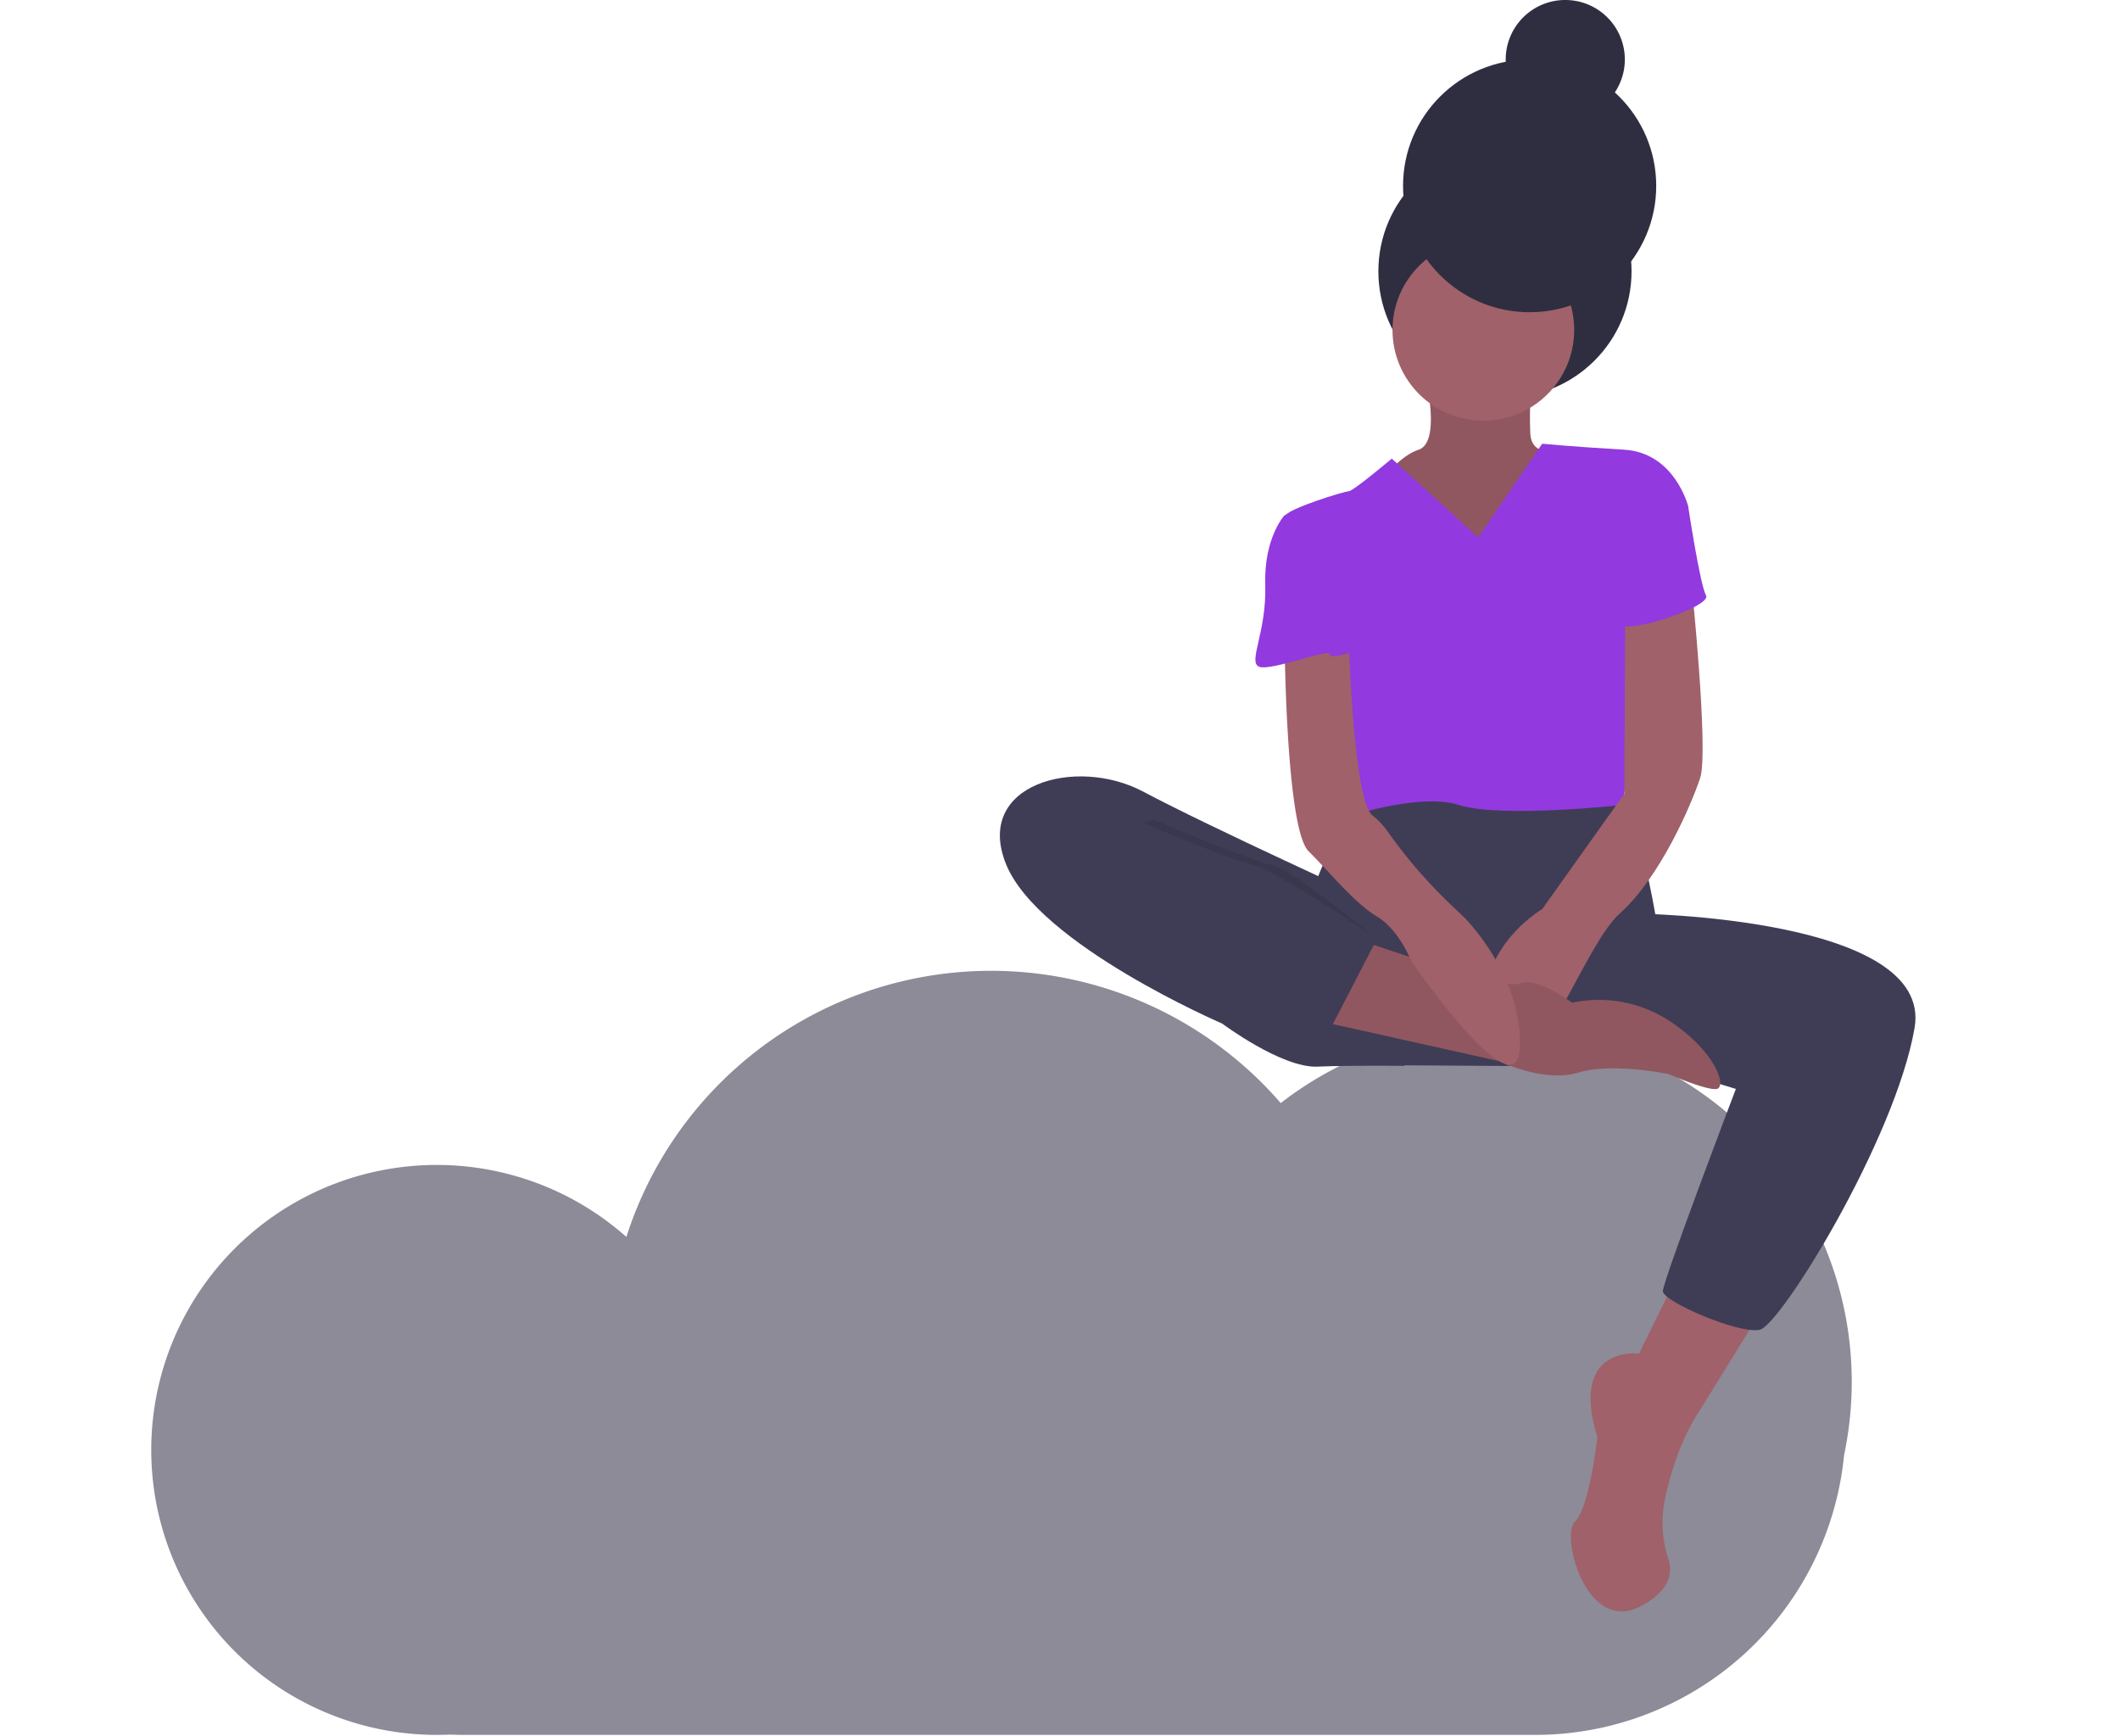 <svg xmlns="http://www.w3.org/2000/svg" width="171" height="140" viewBox="0 0 171 140"><g><g><g/><g><path fill="#8c8b97" d="M149.362 111.444a28.44 28.44 0 0 0-4.329-15.08 28.512 28.512 0 0 0-11.672-10.506 28.578 28.578 0 0 0-30.056 3.109 30.88 30.88 0 0 0-13.415-9.024 30.93 30.93 0 0 0-16.145-1.016A30.897 30.897 0 0 0 59.302 86.2a30.812 30.812 0 0 0-8.777 13.563 23.041 23.041 0 0 0-9.755-5.13 23.07 23.07 0 0 0-11.026-.015 23.041 23.041 0 0 0-9.769 5.103 22.984 22.984 0 0 0-6.272 9.052 22.944 22.944 0 0 0 2.568 21.217 23.012 23.012 0 0 0 8.25 7.3 23.06 23.06 0 0 0 11.774 2.61c.365.015.732.025 1.101.025h86.436a25.059 25.059 0 0 0 16.821-6.484 24.966 24.966 0 0 0 8.091-16.084c.411-1.944.618-3.926.618-5.913z"/></g><g/><g><path fill="#a0616a" d="M135.328 102.82l-3.124 6.355s-5.646-.72-3.363 6.714c0 0-.6 5.636-1.802 6.835-1.201 1.199.961 9.112 5.286 6.834 2.432-1.281 2.584-2.752 2.252-3.794a9.385 9.385 0 0 1-.293-4.82c.434-2.029 1.216-4.623 2.605-6.853 2.763-4.437 5.406-8.753 5.406-8.753z"/></g><g><path fill="#3f3d56" d="M127.524 63.731s-6.847-1.678-9.13-.48c-2.282 1.2-9.01 1.32-9.01 1.32s-5.645 9.112-4.324 13.788c1.322 4.677 6.848 7.554 6.848 7.554l18.62.12 3.002-12.23s-1.441-8.393-2.643-8.873c-1.2-.48-3.363-1.199-3.363-1.199z"/></g><g><path fill="#2f2e41" d="M121.39 32.074c5.64 0 10.211-4.563 10.211-10.192 0-5.629-4.571-10.192-10.21-10.192-5.64 0-10.211 4.563-10.211 10.192 0 5.629 4.571 10.192 10.21 10.192z"/></g><g><path fill="#a0616a" d="M115.024 30.64s1.201 5.036-.6 5.635c-1.802.6-3.364 2.998-3.364 2.998l2.643 4.436 9.01 2.279 2.762-2.638 2.042-5.636-2.042-1.439s-1.922.6-2.042-1.318a31.915 31.915 0 0 1 .12-4.317z"/></g><g opacity=".1"><path d="M115.024 30.64s1.201 5.036-.6 5.635c-1.802.6-3.364 2.998-3.364 2.998l2.643 4.436 9.01 2.279 2.762-2.638 2.042-5.636-2.042-1.439s-1.922.6-2.042-1.318a31.915 31.915 0 0 1 .12-4.317z"/></g><g><path fill="#a0616a" d="M119.648 33.928c4.047 0 7.327-3.274 7.327-7.314s-3.28-7.314-7.327-7.314c-4.047 0-7.328 3.275-7.328 7.314 0 4.04 3.28 7.314 7.328 7.314z"/></g><g><path fill="#9239df" d="M119.229 43.344l-6.967-6.355s-3.124 2.638-3.484 2.638c-.36 0-5.045 1.439-5.165 2.038-.12.6 4.084 6.955 4.084 6.955s-.961 4.676 0 6.714c.96 2.038.24 10.791.24 10.791s6.367-2.278 9.73-1.199c3.364 1.08 13.214 0 13.214 0s1.442-9.232.841-10.431c-.6-1.2-.72-8.034-.72-8.034l5.165-5.635s-1.081-4.317-5.166-4.556c-4.084-.24-6.607-.48-6.607-.48z"/></g><g><path fill="#3f3d56" d="M111.068 72.839s-13.454-6.115-18.86-8.993c-5.405-2.877-13.694-.6-11.051 5.876 2.643 6.474 17.418 12.83 17.418 12.83s4.805 3.596 7.688 3.476c2.883-.12 7.028-.06 7.028-.06z"/></g><g><path fill="#3f3d56" d="M131.847 73.68s24.145.24 22.583 9.233c-1.561 8.992-10.811 23.98-12.493 24.34-1.682.36-7.808-2.278-7.808-3.118 0-.839 5.886-16.307 5.886-16.307L125.6 83.393z"/></g><g><path fill="#a0616a" d="M136.411 46.82s1.442 13.789.72 15.947c-.72 2.158-3.243 8.034-6.486 10.911-3.243 2.878-7.808 17.386-10.33 10.432-2.523-6.955 4.083-10.791 4.083-10.791l6.623-9.301.063-15.136z"/></g><g><path fill="#a0616a" d="M109.383 75.72s11.893 4.197 13.214 3.597c1.322-.6 4.205 1.559 4.205 1.559a10.375 10.375 0 0 1 7.808 1.439c3.844 2.518 4.685 5.395 3.844 5.515-.841.12-3.844-1.199-3.844-1.199s-4.565-.959-7.328-.12c-2.763.84-6.364-.93-6.364-.93l-14.658-3.266z"/></g><g opacity=".1"><path d="M109.383 75.72s11.893 4.197 13.214 3.597c1.322-.6 4.205 1.559 4.205 1.559a10.375 10.375 0 0 1 7.808 1.439c3.844 2.518 4.685 5.395 3.844 5.515-.841.12-3.844-1.199-3.844-1.199s-4.565-.959-7.328-.12c-2.763.84-6.364-.93-6.364-.93l-14.658-3.266z"/></g><g><path fill="#a0616a" d="M103.62 51.98s.12 14.868 1.922 16.666 3.724 4.197 5.526 5.276c1.802 1.079 2.763 3.597 2.763 3.597s8.649 12.59 8.769 6.834c.12-5.755-4.445-10.311-4.445-10.311l-.893-.85a40.528 40.528 0 0 1-5.276-6.044 6.308 6.308 0 0 0-1.279-1.38c-1.561-1.199-1.922-14.388-1.922-14.388z"/></g><g><path fill="#9239df" d="M133.645 39.39l2.522 1.439s.961 6.355 1.442 7.194c.48.84-5.886 2.998-6.847 2.398-.962-.6-1.442-6.475-1.442-6.475z"/></g><g><path fill="#9239df" d="M105.178 41.55h-1.562s-1.681 1.799-1.561 5.635c.12 3.837-1.442 6.235-.48 6.595.96.36 5.754-1.544 5.7-1.012-.055.532 2.468-.427 2.468-.427l-1.682-6.355z"/></g><g opacity=".1"><path d="M93.104 66.13s7.327 3.117 9.37 3.597c2.041.48 8.642 6.092 8.642 6.092l-4.506 6.829s-4.617-.57-7.14-1.05c-2.522-.48-17.538-10.432-15.016-12.11 2.523-1.68 8.65-3.358 8.65-3.358z"/></g><g><path fill="#3f3d56" d="M91.604 66.13s7.327 3.117 9.37 3.597c2.041.48 10.09 5.995 10.09 5.995l-3.964 7.674s-6.607-1.319-9.13-1.798c-2.522-.48-17.538-10.432-15.016-12.11 2.523-1.68 8.65-3.358 8.65-3.358z"/></g><g><path fill="#2f2e41" d="M123.38 25.183c5.64 0 10.211-4.563 10.211-10.191 0-5.629-4.571-10.192-10.21-10.192-5.64 0-10.211 4.563-10.211 10.192 0 5.628 4.571 10.191 10.21 10.191z"/></g><g><path fill="#2f2e41" d="M126.255 9.592a4.8 4.8 0 0 0 4.805-4.796A4.8 4.8 0 0 0 126.255 0a4.8 4.8 0 0 0-4.805 4.796 4.8 4.8 0 0 0 4.805 4.796z"/></g><g/></g></g></svg>